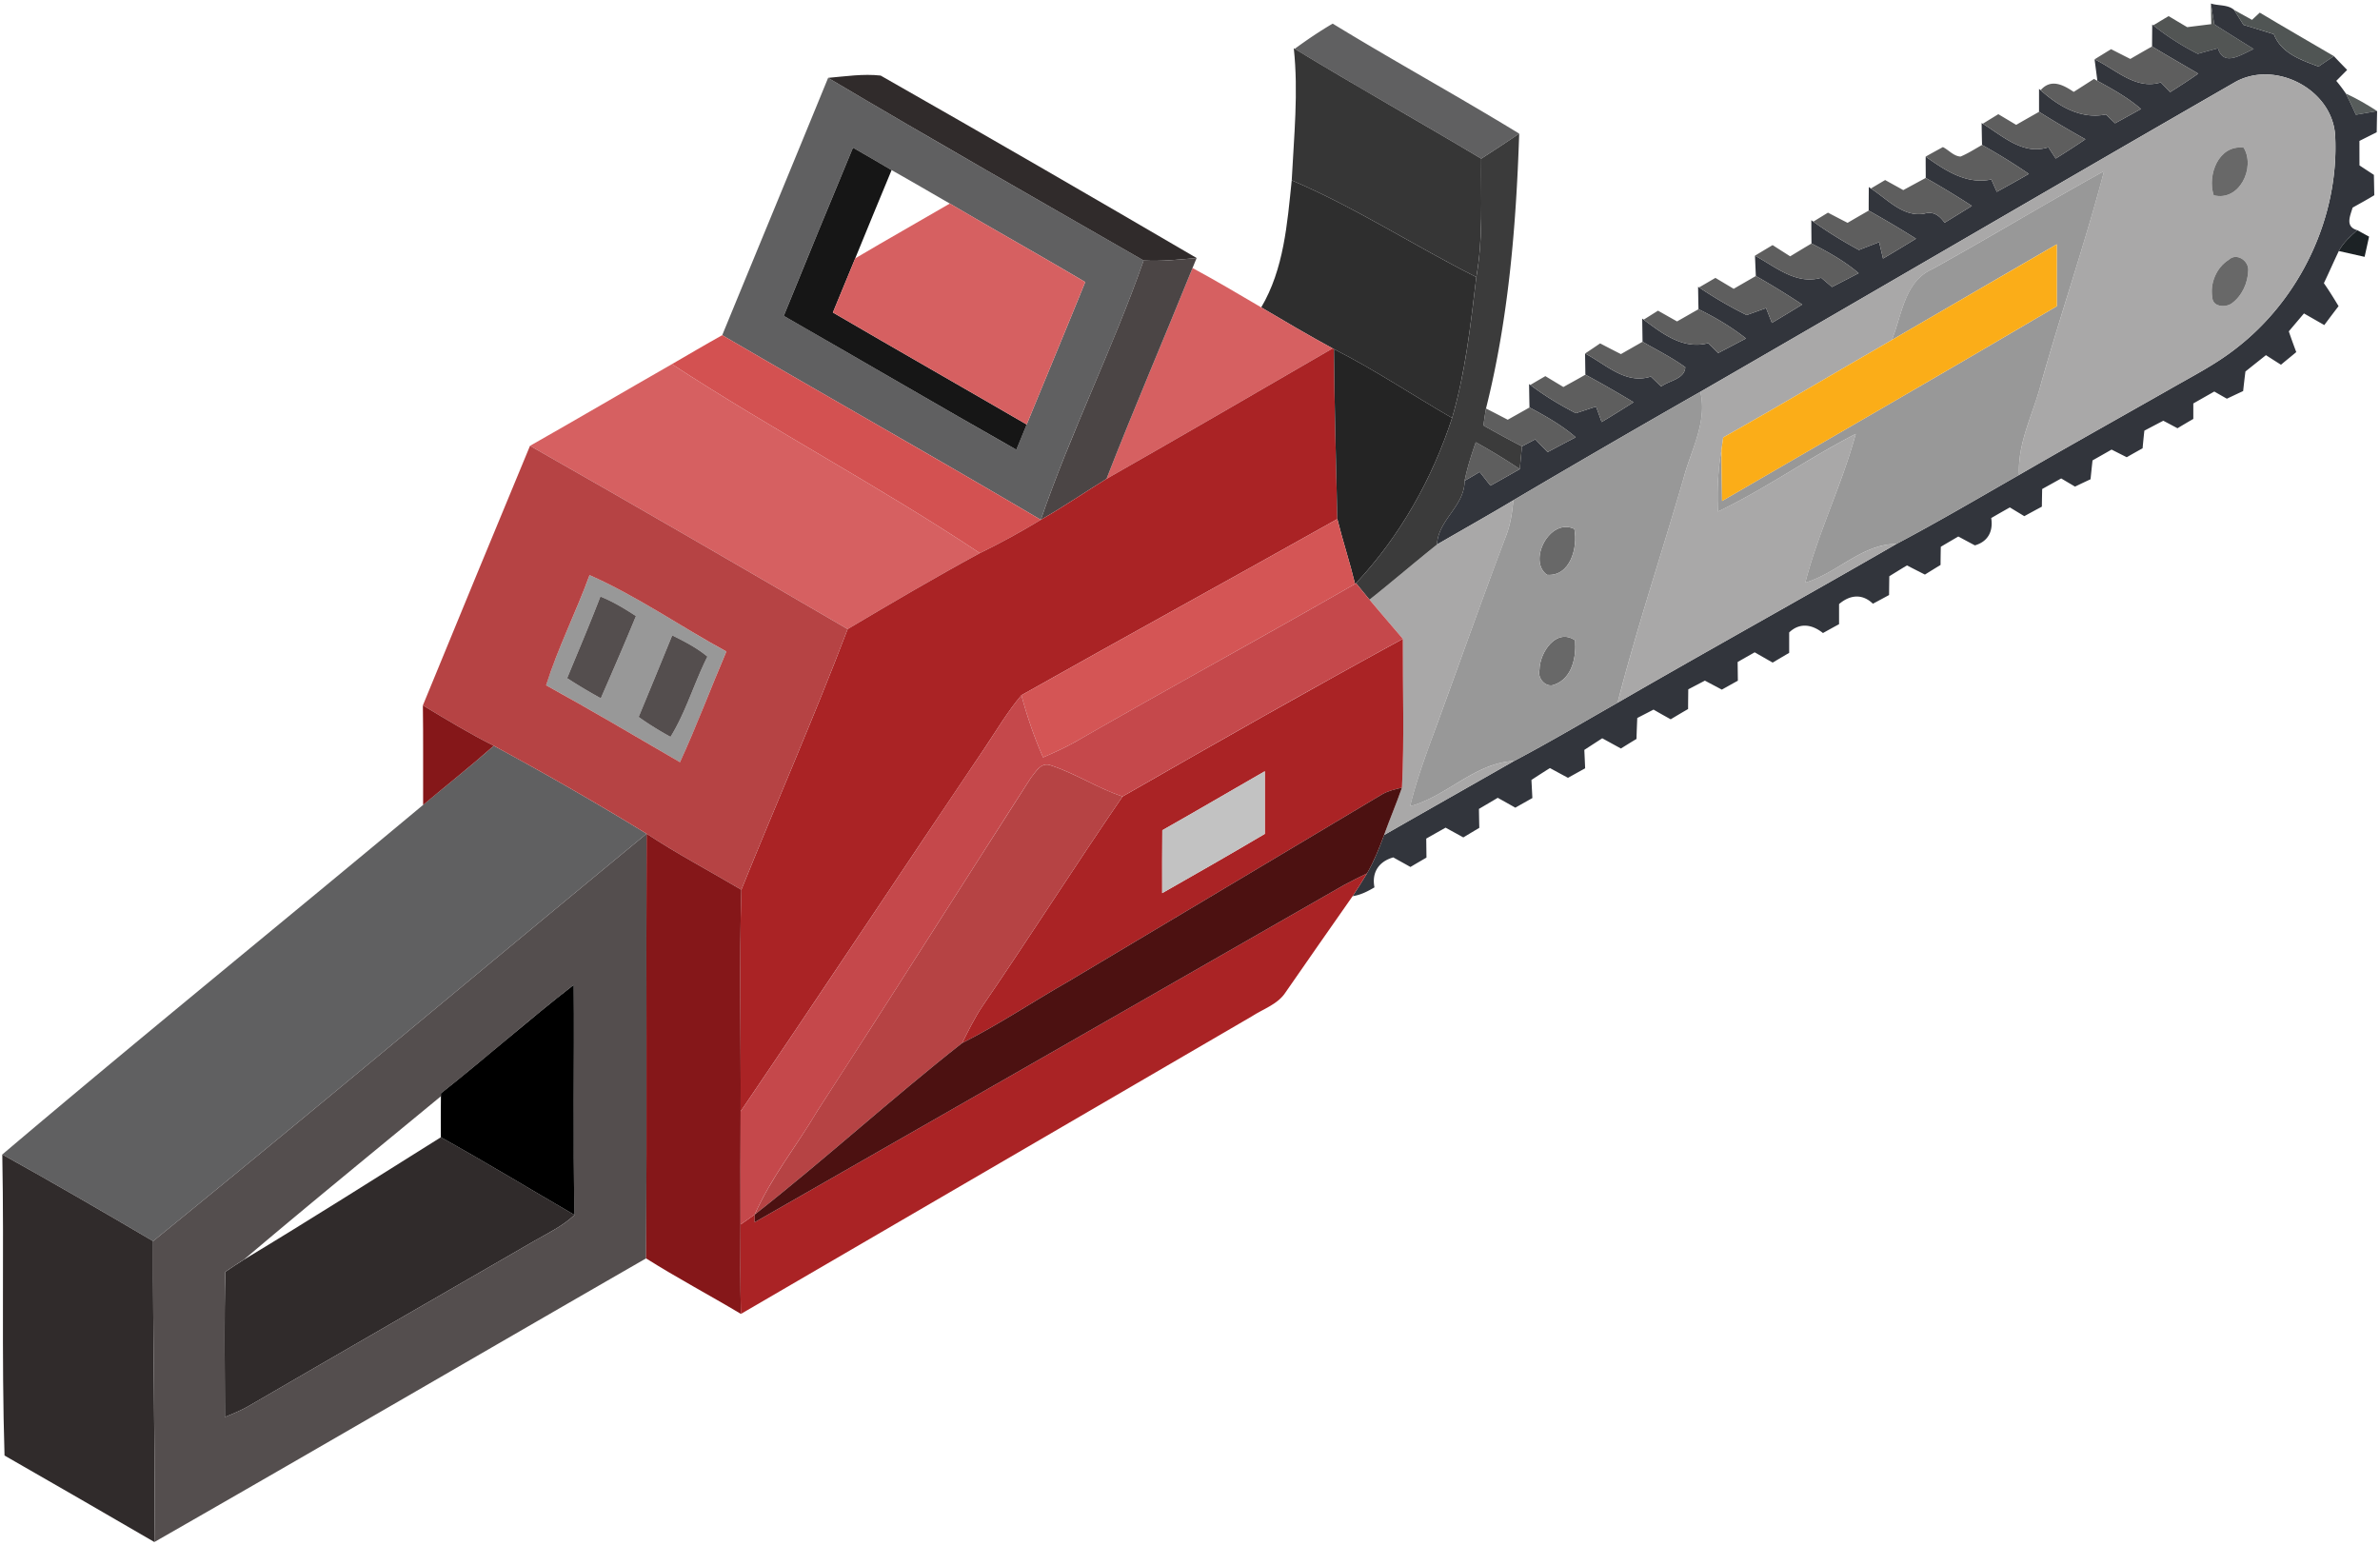 <svg width="540" height="263pt" viewBox="0 0 405 263" xmlns="http://www.w3.org/2000/svg"><path fill="#525554" d="M376.29 4.11c-.02-1.17-.05-2.34-.06-3.51l.56 3.53c2.23 1.43 4.47 2.82 6.72 4.22-1.98.82-5.08 3.13-6.08-.13-1.15.3-2.3.62-3.44.94a44.55 44.55 0 0 1-7.58-4.85c.65-.39 1.96-1.18 2.62-1.57 1.05.63 2.1 1.26 3.16 1.88l4.1-.51z"/><path fill="#32353c" d="M376.23.6c1.24.41 2.9.15 3.95 1.1.4.63 1.19 1.89 1.59 2.53 1.72.51 3.44 1.06 5.17 1.59 1.25 3.25 4.61 4.39 7.6 5.5.86-.59 1.73-1.18 2.61-1.77.74.79 1.5 1.57 2.26 2.35-.46.46-1.38 1.39-1.85 1.86.58.69 1.12 1.41 1.63 2.16.59 1.19 1.16 2.39 1.71 3.6 1.2-.2 2.4-.41 3.61-.62-.03 1.2-.05 2.4-.07 3.61-.73.36-2.2 1.1-2.94 1.47 0 1.39 0 2.78.01 4.17.81.54 1.63 1.07 2.45 1.61.02.86.05 2.59.07 3.46-1.21.74-2.46 1.42-3.69 2.11-.45 1.51-1.29 3.23.78 3.84-1.17 1.06-2.38 2.13-3.13 3.55-.87 1.81-1.67 3.66-2.54 5.47.89 1.27 1.7 2.59 2.5 3.91-.82 1.06-1.63 2.14-2.43 3.22-1.16-.66-2.31-1.32-3.46-1.98-.86 1.02-1.72 2.03-2.58 3.05.4 1.18.83 2.36 1.27 3.53-.87.73-1.75 1.43-2.6 2.15-.64-.4-1.92-1.22-2.56-1.63-1.17.93-2.33 1.85-3.49 2.78-.14 1.11-.27 2.22-.39 3.33-.93.43-1.85.87-2.77 1.3-.54-.3-1.6-.91-2.14-1.22-1.19.68-2.38 1.35-3.57 2.03v2.63c-.9.52-1.8 1.05-2.69 1.59-.81-.43-1.61-.86-2.42-1.28-1.08.56-2.15 1.13-3.22 1.69-.11 1-.21 2-.3 3-.91.5-1.81 1.01-2.7 1.52-.86-.43-1.72-.87-2.58-1.3-1.08.62-2.16 1.23-3.24 1.84-.12 1.07-.23 2.14-.34 3.21-.89.41-1.77.83-2.64 1.25l-2.35-1.39-3.24 1.8c-.02 1-.04 2-.05 3-1.01.54-2 1.08-2.99 1.62l-2.46-1.49c-1.07.6-2.12 1.2-3.17 1.81.36 2.26-.55 4.01-2.78 4.65-.95-.5-1.89-1.01-2.82-1.51-.75.44-2.24 1.31-2.98 1.75-.02 1.03-.04 2.06-.04 3.09-.9.55-1.78 1.09-2.66 1.64a432.9 432.9 0 0 1-3.06-1.56c-1.01.61-2.01 1.23-3 1.84-.02 1.06-.03 2.13-.04 3.2-.92.5-1.83.99-2.75 1.48-1.82-1.76-3.93-1.51-5.76.06v3.42c-.92.5-1.84 1.01-2.74 1.51-1.83-1.47-3.95-1.83-5.75-.1v3.47c-.7.41-2.11 1.24-2.81 1.66-1.03-.59-2.05-1.17-3.06-1.75-.97.55-1.94 1.1-2.9 1.65l.04 3.18c-.91.5-1.82 1.01-2.73 1.52-.96-.52-1.93-1.02-2.88-1.53-.71.37-2.12 1.11-2.83 1.48-.01 1.12-.03 2.23-.03 3.35-1 .58-1.98 1.16-2.96 1.75-.98-.54-1.96-1.09-2.92-1.65-.69.36-2.08 1.07-2.77 1.43-.05 1.19-.1 2.37-.13 3.56-.89.53-1.77 1.08-2.65 1.63l-3.18-1.74c-1.02.66-2.04 1.32-3.05 1.98.04.78.11 2.35.14 3.13-.98.54-1.95 1.08-2.92 1.62-1.03-.55-2.05-1.11-3.07-1.66-1.06.66-2.11 1.34-3.15 2.02l.16 3.08c-.97.55-1.94 1.09-2.9 1.64-1-.57-1.99-1.12-2.99-1.68-1.07.64-2.14 1.26-3.2 1.89.01.8.04 2.42.06 3.22-.91.54-1.82 1.09-2.72 1.63-1.01-.56-2.02-1.11-3.02-1.66-1.1.62-2.2 1.24-3.29 1.86l.04 3.23c-.91.53-1.82 1.06-2.73 1.6-.97-.55-1.95-1.08-2.92-1.63-2.45.69-3.7 2.55-3.2 5.1-1.16.69-2.37 1.3-3.72 1.5.85-1.28 1.66-2.58 2.46-3.89 1.19-2.06 2.07-4.27 2.89-6.51 7.36-4.22 14.76-8.4 22.13-12.61 5.96-3.14 11.76-6.58 17.61-9.91 15.76-9.12 31.7-17.92 47.46-27.03 7.06-3.73 13.94-7.78 20.86-11.74 8.5-4.92 17.07-9.71 25.6-14.56 3.8-2.19 7.75-4.18 11.22-6.89 11.02-8.45 17.68-22.42 16.97-36.31-.49-7.99-10.48-13.03-17.29-8.94-30.3 17.43-60.46 35.09-90.74 52.56a2457.52 2457.52 0 0 0-31.82 18.46c-4.29 2.57-8.66 5.01-12.99 7.53.2-4.25 4.71-6.52 4.7-10.85.86-.49 1.71-1 2.57-1.51.46.58 1.37 1.76 1.83 2.34 1.67-.93 3.33-1.87 4.99-2.82.12-1.3.24-2.59.38-3.87.56-.3 1.69-.9 2.26-1.2.69.73 1.39 1.45 2.1 2.18 1.58-.85 3.18-1.69 4.77-2.53-2.37-2.06-5.11-3.59-7.86-5.07-.03-1.33-.05-2.66-.07-3.98l.21.15c2.43 1.83 5.04 3.42 7.76 4.81 1.14-.38 2.28-.75 3.43-1.13.24.66.71 1.97.95 2.63 1.82-1.1 3.63-2.22 5.43-3.37-2.7-1.62-5.43-3.2-8.2-4.69-.01-.9-.04-2.7-.05-3.6 3.51 1.8 6.89 5.33 11.18 3.92.45.42 1.33 1.28 1.77 1.7 1.36-1.03 4.02-1.27 4.1-3.29-2.29-1.66-4.83-2.92-7.27-4.33l-.06-3.94.25.18c3.2 2.37 6.72 5.13 10.97 4 .43.42 1.28 1.26 1.71 1.68 1.57-.82 3.15-1.65 4.73-2.48-2.49-1.97-5.23-3.59-8.08-4.98-.03-1.27-.05-2.54-.07-3.81l.17.1c2.59 1.75 5.3 3.32 8.1 4.71 1.1-.4 2.2-.79 3.3-1.19.25.63.75 1.89.99 2.52 1.73-1.04 3.45-2.07 5.16-3.13-2.57-1.7-5.2-3.32-7.89-4.85-.04-.86-.11-2.59-.15-3.46 3.49 1.89 7.01 5 11.27 3.76.46.39 1.38 1.18 1.84 1.57 1.51-.79 3.02-1.56 4.53-2.35-2.41-2.07-5.2-3.61-8.02-5.05-.02-1.32-.03-2.65-.03-3.97l.34.25c2.48 1.78 5.08 3.37 7.76 4.82 1.15-.45 2.29-.89 3.44-1.33.17.7.5 2.1.66 2.79a397 397 0 0 0 5.61-3.38c-2.64-1.67-5.33-3.25-8.05-4.78 0-1.34.01-2.68.02-4.02l.35.26c2.8 1.78 5.48 4.95 9.13 4.27 1.5-.45 2.57.35 3.42 1.55 1.55-.95 3.1-1.9 4.64-2.86a153.15 153.15 0 0 0-7.85-4.76c0-1.21-.02-2.42-.01-3.63 3.29 2.33 6.91 4.79 11.17 3.89.23.53.7 1.58.93 2.11 1.82-1.01 3.65-2.01 5.45-3.06a102.02 102.02 0 0 0-7.96-4.92 466.5 466.5 0 0 1-.07-3.74l.19.13c3.4 2.07 6.86 5.41 11.17 4 .31.48.94 1.44 1.25 1.92 1.7-1.06 3.38-2.15 5.05-3.28-2.67-1.5-5.31-3.04-7.89-4.67v-3.9l.27.22c3.09 2.75 6.83 4.99 11.11 4.13.39.38 1.17 1.12 1.56 1.5l4.41-2.43c-2.24-1.94-4.84-3.38-7.42-4.79l-.48-3.66c3.59 1.68 6.97 5.24 11.27 3.92.4.42 1.19 1.24 1.58 1.66 1.62-1.01 3.22-2.05 4.79-3.15-2.62-1.54-5.26-3.05-7.86-4.62l.03-3.73.17.13a44.55 44.55 0 0 0 7.58 4.85c1.14-.32 2.29-.64 3.44-.94 1 3.26 4.1.95 6.08.13-2.25-1.4-4.49-2.79-6.72-4.22L376.23.6z"/><path fill="#505554" d="m380.18 1.7 3.04 1.68c.33-.31.99-.92 1.32-1.23 4.18 2.51 8.41 4.93 12.61 7.4-.88.59-1.75 1.18-2.61 1.77-2.99-1.11-6.35-2.25-7.6-5.5-1.73-.53-3.45-1.08-5.17-1.59-.4-.64-1.19-1.9-1.59-2.53z"/><path d="M220.32 8.31c2.08-1.53 4.23-2.98 6.46-4.29 10.48 6.41 21.26 12.31 31.74 18.72-2.13 1.45-4.3 2.86-6.46 4.26-10.54-6.3-21.25-12.3-31.74-18.69zM122.9 57.04c6-14.6 12.04-29.18 18.02-43.79 17.78 10.55 35.76 20.78 53.69 31.08-5.24 14.94-12.35 29.16-17.5 44.13-17.98-10.62-36.18-20.87-54.21-31.42m22.25-31.91c-3.96 9.53-7.89 19.07-11.78 28.63 13.21 7.56 26.34 15.26 39.58 22.77.58-1.43 1.17-2.86 1.76-4.29 3.32-8.08 6.68-16.14 9.96-24.24-7.64-4.53-15.39-8.85-23.04-13.36-3.31-1.9-6.59-3.83-9.91-5.69a534.98 534.98 0 0 0-6.57-3.82zM84.03 126.91c8.79 4.76 17.48 9.74 26 14.97-28.02 23.09-55.82 46.44-83.98 69.34-8.5-5-17.04-9.96-25.66-14.75 23.66-20.06 47.79-39.61 71.61-59.49 4.01-3.36 8.11-6.6 12.03-10.07z" fill="#606061"/><path fill="#363636" d="m220.16 8.21.16.1c10.49 6.39 21.2 12.39 31.74 18.69-.08 6.72.35 13.49-.84 20.15-10.56-5.31-20.52-11.83-31.41-16.46.38-7.48 1.16-15.01.35-22.48z"/><path d="M362.51 10.03c1.22-.71 2.45-1.42 3.7-2.12 2.6 1.57 5.24 3.08 7.86 4.62-1.57 1.1-3.17 2.14-4.79 3.15-.39-.42-1.18-1.24-1.58-1.66-4.3 1.32-7.68-2.24-11.27-3.92.93-.58 1.87-1.16 2.81-1.73 1.08.55 2.18 1.11 3.27 1.66zm-15.26 5.32c1.75-2.02 3.86-.91 5.63.29 1.15-.73 2.3-1.47 3.45-2.21l.58.33c2.58 1.41 5.18 2.85 7.42 4.79l-4.41 2.43c-.39-.38-1.17-1.12-1.56-1.5-4.28.86-8.02-1.38-11.11-4.13zm-4.16 5.9c1.29-.75 2.59-1.48 3.89-2.22 2.58 1.63 5.22 3.17 7.89 4.67-1.67 1.13-3.35 2.22-5.05 3.28-.31-.48-.94-1.44-1.25-1.92-4.31 1.41-7.77-1.93-11.17-4 .66-.41 1.99-1.22 2.65-1.63 1.01.61 2.03 1.21 3.04 1.82zm-15.4 5.4c.96-.55 1.95-1.08 2.93-1.62.99.49 1.85 1.57 3.01 1.61 1.28-.53 2.44-1.29 3.65-1.97 2.73 1.51 5.37 3.16 7.96 4.92-1.8 1.05-3.63 2.05-5.45 3.06-.23-.53-.7-1.58-.93-2.11-4.26.9-7.88-1.56-11.17-3.89zm-9.33 5.43c.61-.36 1.82-1.08 2.43-1.44l3.09 1.71c1.27-.69 2.54-1.38 3.82-2.07 2.66 1.5 5.28 3.1 7.85 4.76-1.54.96-3.09 1.91-4.64 2.86-.85-1.2-1.92-2-3.42-1.55-3.65.68-6.33-2.49-9.13-4.27zm-9.79 5.64c.63-.39 1.87-1.15 2.49-1.53 1.11.58 2.22 1.16 3.34 1.73 1.19-.7 2.39-1.39 3.59-2.08 2.72 1.53 5.41 3.11 8.05 4.78a397 397 0 0 1-5.61 3.38c-.16-.69-.49-2.09-.66-2.79-1.15.44-2.29.88-3.44 1.33-2.68-1.45-5.28-3.04-7.76-4.82zm-9.93 5.79c.99-.6 2-1.2 3-1.8.99.64 1.99 1.27 2.99 1.91 1.21-.73 2.41-1.46 3.63-2.18 2.82 1.44 5.61 2.98 8.02 5.05-1.51.79-3.02 1.56-4.53 2.35-.46-.39-1.38-1.18-1.84-1.57-4.26 1.24-7.78-1.87-11.27-3.76zm-3.62 5.64c1.25-.73 2.51-1.45 3.77-2.18 2.69 1.53 5.32 3.15 7.89 4.85-1.71 1.06-3.43 2.09-5.16 3.13-.24-.63-.74-1.89-.99-2.52-1.1.4-2.2.79-3.3 1.19-2.8-1.39-5.51-2.96-8.1-4.71.69-.4 2.08-1.21 2.78-1.62 1.03.62 2.07 1.24 3.11 1.86zM279.7 54.4c.61-.38 1.83-1.15 2.44-1.53l3.24 1.83c1.22-.69 2.43-1.39 3.65-2.08 2.85 1.39 5.59 3.01 8.08 4.98-1.58.83-3.16 1.66-4.73 2.48-.43-.42-1.28-1.26-1.71-1.68-4.25 1.13-7.77-1.63-10.97-4zm-.19 3.76c2.44 1.41 4.98 2.67 7.27 4.33-.08 2.02-2.74 2.26-4.1 3.29-.44-.42-1.32-1.28-1.77-1.7-4.29 1.41-7.67-2.12-11.18-3.92.85-.56 1.71-1.14 2.56-1.72 1.17.61 2.35 1.22 3.54 1.82 1.22-.7 2.45-1.39 3.68-2.1zm-19.1 7.35c.64-.38 1.92-1.13 2.56-1.5 1.02.62 2.04 1.23 3.07 1.85 1.24-.7 2.5-1.37 3.74-2.1 2.77 1.49 5.5 3.07 8.2 4.69-1.8 1.15-3.61 2.27-5.43 3.37-.24-.66-.71-1.97-.95-2.63-1.15.38-2.29.75-3.43 1.13-2.72-1.39-5.33-2.98-7.76-4.81zm-7.54 4.01c1.23.62 2.47 1.27 3.7 1.91 1.23-.7 2.47-1.38 3.7-2.09 2.75 1.48 5.49 3.01 7.86 5.07-1.59.84-3.19 1.68-4.77 2.53-.71-.73-1.41-1.45-2.1-2.18-.57.3-1.7.9-2.26 1.2-2.22-1.14-4.41-2.33-6.57-3.56.13-.96.28-1.93.44-2.88zm-1.74 5.74c2.55 1.42 5.06 2.93 7.49 4.57-1.66.95-3.32 1.89-4.99 2.82-.46-.58-1.37-1.76-1.83-2.34-.86.51-1.71 1.02-2.57 1.51.45-2.24 1.15-4.41 1.9-6.56z" fill="#5e5e5e"/><path d="M140.92 13.25c2.97-.26 5.96-.72 8.94-.39 17.99 10.23 35.9 20.61 53.77 31.05-3 .26-6.01.6-9.02.42-17.93-10.3-35.91-20.53-53.69-31.08zM41.48 214.38c11.27-6.79 22.38-13.85 33.54-20.84 7.67 4.26 15.17 8.82 22.75 13.22-1.97 1.85-4.41 3.04-6.74 4.36-16.23 9.38-32.48 18.72-48.68 28.14-1.3.75-2.69 1.33-4.08 1.88-.01-8.23-.13-16.47.07-24.7 1.04-.7 2.07-1.41 3.14-2.06zM.39 196.47c8.62 4.79 17.16 9.75 25.66 14.75-.06 17.07.38 34.13.22 51.2-8.48-4.95-16.99-9.83-25.5-14.72-.53-17.07-.06-34.15-.38-51.23z" fill="#302b2b"/><path d="M380.08 14.12c6.81-4.09 16.8.95 17.29 8.94.71 13.89-5.95 27.86-16.97 36.31-3.47 2.71-7.42 4.7-11.22 6.89-8.53 4.85-17.1 9.64-25.6 14.56-.29-5.43 2.39-10.34 3.72-15.46 3.42-12.13 7.55-24.06 10.75-36.25-9.82 5.43-19.42 11.26-29.24 16.69-4.74 2.11-5.16 7.81-6.88 12.06-9.58 5.51-19.07 11.17-28.7 16.59-.07.53-.21 1.59-.29 2.11-.62 3.47-.75 6.99-.6 10.5 8.1-3.88 15.45-9.13 23.45-13.22-2.34 8.62-6.35 16.67-8.59 25.32 5.43-1.62 9.65-6.57 15.52-6.6-15.76 9.11-31.7 17.91-47.46 27.03 3.31-12.86 7.53-25.45 11.23-38.2 1.26-4.82 4.08-9.57 2.85-14.71 30.28-17.47 60.44-35.13 90.74-52.56m-3.38 19.11c4.37 1.12 7.16-4.72 5.1-8.1-4.27-.52-6.22 4.63-5.1 8.1m2.58 10.97c-2.11 1.32-3.24 3.99-2.81 6.42.05 1.61 2.18 1.75 3.24 1.05 1.8-1.28 2.81-3.5 2.87-5.68.07-1.67-2.01-3.02-3.3-1.79zM244.53 92.67c4.33-2.52 8.7-4.96 12.99-7.53-.18 2.06-.49 4.14-1.25 6.08-3.78 9.98-7.35 20.04-11 30.06-1.91 5.27-3.99 10.48-5.32 15.93 6.29-1.7 11.03-7.39 17.7-7.71-7.37 4.21-14.77 8.39-22.13 12.61.97-2.7 2.1-5.35 3.05-8.07.42-8.43.11-16.88.15-25.32-1.89-2.22-3.8-4.44-5.67-6.67 3.87-3.08 7.62-6.3 11.48-9.38z" fill="#a9a8a8"/><path fill="#434847" opacity=".89" d="M399.19 15.92c1.85.85 3.61 1.87 5.32 2.98-1.21.21-2.41.42-3.61.62-.55-1.21-1.12-2.41-1.71-3.6z"/><path fill="#3b3b3b" d="M252.06 27c2.16-1.4 4.33-2.81 6.46-4.26-.52 15.71-1.81 31.49-5.65 46.78-.16.95-.31 1.92-.44 2.88 2.16 1.23 4.35 2.42 6.57 3.56-.14 1.28-.26 2.57-.38 3.87-2.43-1.64-4.94-3.15-7.49-4.57-.75 2.15-1.45 4.32-1.9 6.56.01 4.33-4.5 6.6-4.7 10.85-3.86 3.08-7.61 6.3-11.48 9.38a284 284 0 0 1-2.3-2.81c7.47-7.97 12.97-17.74 16.35-28.11 2.28-7.81 3.16-15.93 4.12-23.98 1.19-6.66.76-13.43.84-20.15z"/><path fill="#161616" d="M145.15 25.13c2.2 1.26 4.39 2.53 6.57 3.82-2.08 5-4.14 10.01-6.19 15.02-1.26 3.08-2.53 6.15-3.8 9.21 10.96 6.4 22 12.68 32.98 19.06-.59 1.43-1.18 2.86-1.76 4.29-13.24-7.51-26.37-15.21-39.58-22.77 3.89-9.56 7.82-19.1 11.78-28.63z"/><path d="M376.7 33.23c-1.12-3.47.83-8.62 5.1-8.1 2.06 3.38-.73 9.22-5.1 8.1zm2.58 10.97c1.29-1.23 3.37.12 3.3 1.79-.06 2.18-1.07 4.4-2.87 5.68-1.06.7-3.19.56-3.24-1.05-.43-2.43.7-5.1 2.81-6.42zM263.25 97.82c-3.33-2.38.46-9.78 4.65-7.81.64 3.13-.69 8.14-4.65 7.81zm-1.28 16.16c.03-2.91 2.84-7.2 6.06-5.01.21 2.83-.47 6.43-3.49 7.53-1.46.65-2.98-1.08-2.57-2.52z" fill="#686868"/><path d="M328.81 45.8c9.82-5.43 19.42-11.26 29.24-16.69-3.2 12.19-7.33 24.12-10.75 36.25-1.33 5.12-4.01 10.03-3.72 15.46-6.92 3.96-13.8 8.01-20.86 11.74-5.87.03-10.09 4.98-15.52 6.6 2.24-8.65 6.25-16.7 8.59-25.32-8 4.09-15.35 9.34-23.45 13.22-.15-3.51-.02-7.03.6-10.5-.02 2.9.07 5.8.1 8.7 19-11.04 38.05-21.99 56.97-33.15-.01-3.52 0-7.03-.01-10.54-9.37 5.41-18.71 10.86-28.07 16.29 1.72-4.25 2.14-9.95 6.88-12.06zm-71.29 39.34a2457.52 2457.52 0 0 1 31.82-18.46c1.23 5.14-1.59 9.89-2.85 14.71-3.7 12.75-7.92 25.34-11.23 38.2-5.85 3.33-11.65 6.77-17.61 9.91-6.67.32-11.41 6.01-17.7 7.71 1.33-5.45 3.41-10.66 5.32-15.93 3.65-10.02 7.22-20.08 11-30.06.76-1.94 1.07-4.02 1.25-6.08m5.73 12.68c3.96.33 5.29-4.68 4.65-7.81-4.19-1.97-7.98 5.43-4.65 7.81m-1.28 16.16c-.41 1.44 1.11 3.17 2.57 2.52 3.02-1.1 3.7-4.7 3.49-7.53-3.22-2.19-6.03 2.1-6.06 5.01zM100.32 97.87c8.11 3.58 15.49 8.75 23.29 13-2.67 6.27-5.06 12.65-7.9 18.84-7.57-4.41-15.11-8.86-22.78-13.09 2.02-6.41 5.09-12.43 7.39-18.75m1.85 3.65c-1.79 4.66-3.75 9.26-5.66 13.89a92.1 92.1 0 0 0 5.73 3.42c2.03-4.65 4.05-9.3 5.98-13.99-1.93-1.26-3.91-2.46-6.05-3.32m12.22 6.61c-1.89 4.63-3.79 9.26-5.71 13.88 1.73 1.25 3.56 2.36 5.42 3.39 2.64-4.28 4.02-9.18 6.28-13.66-1.81-1.5-3.9-2.58-5.99-3.61z" fill="#989898"/><path fill="#2e2e2e" d="M219.81 30.69c10.89 4.63 20.85 11.15 31.41 16.46-.96 8.05-1.84 16.17-4.12 23.98-6.72-3.88-13.18-8.22-20.1-11.72l-.23-.12c-4.1-2.23-8.13-4.6-12.15-6.98 3.86-6.53 4.43-14.25 5.19-21.62z"/><path d="M145.53 43.97c5.33-3.16 10.74-6.2 16.1-9.33 7.65 4.51 15.4 8.83 23.04 13.36-3.28 8.1-6.64 16.16-9.96 24.24-10.98-6.38-22.02-12.66-32.98-19.06 1.27-3.06 2.54-6.13 3.8-9.21zm57.4 1.64c3.95 2.13 7.81 4.42 11.69 6.7 4.02 2.38 8.05 4.75 12.15 6.98-12.8 7.43-25.61 14.87-38.48 22.2 4.69-12.04 9.81-23.9 14.64-35.88zM90.19 75.87c8.08-4.58 16.09-9.29 24.15-13.9 17.15 11.21 35.34 20.8 52.4 32.16-7.6 4.13-15.06 8.51-22.5 12.93-17.97-10.47-35.96-20.91-54.05-31.19z" fill="#d66061"/><path fill="#1c2225" d="M401.12 39.17c.51.27 1.52.83 2.02 1.1-.26 1.15-.52 2.29-.76 3.44-1.47-.33-2.94-.66-4.39-.99.75-1.42 1.96-2.49 3.13-3.55z"/><path fill="#fbad18" d="M321.93 57.86c9.36-5.43 18.7-10.88 28.07-16.29.01 3.51 0 7.02.01 10.54-18.92 11.16-37.97 22.11-56.97 33.15-.03-2.9-.12-5.8-.1-8.7.08-.52.22-1.58.29-2.11 9.63-5.42 19.12-11.08 28.7-16.59z"/><path fill="#4b4545" d="M194.61 44.33c3.01.18 6.02-.16 9.02-.42-.17.42-.52 1.27-.7 1.7-4.83 11.98-9.95 23.84-14.64 35.88-3.73 2.31-7.36 4.79-11.18 6.97 5.15-14.97 12.26-29.19 17.5-44.13z"/><path fill="#d35151" d="M114.34 61.97c2.85-1.65 5.69-3.33 8.56-4.93 18.03 10.55 36.23 20.8 54.21 31.42-3.37 2.04-6.83 3.95-10.37 5.67-17.06-11.36-35.25-20.95-52.4-32.16z"/><path d="m226.77 59.29.23.12c.07 9.64.36 19.28.57 28.92-17.89 10.05-35.89 19.91-53.76 29.98-2.38 2.83-4.26 6.03-6.32 9.09-13.87 20.55-27.54 41.23-41.46 61.73.06-12.57-.24-25.15.12-37.71 5.99-14.81 12.41-29.44 18.09-44.36 7.44-4.42 14.9-8.8 22.5-12.93 3.54-1.72 7-3.63 10.37-5.67 3.82-2.18 7.45-4.66 11.18-6.97 12.87-7.33 25.68-14.77 38.48-22.2zm-35.74 76.25c15.81-9.07 31.68-18.08 47.69-26.82-.04 8.44.27 16.89-.15 25.32-1.14.28-2.32.52-3.35 1.12-17.75 10.6-35.52 21.18-53.28 31.78-6.1 3.47-11.94 7.41-18.22 10.57 1.09-2.14 2.13-4.31 3.48-6.31 8.07-11.8 15.74-23.87 23.83-35.66m6.76 5.75c-.03 3.56-.03 7.13-.02 10.7 5.84-3.32 11.68-6.66 17.46-10.08v-10.66c-5.82 3.34-11.6 6.74-17.44 10.04zm30.87 9.35c1.3-.71 2.63-1.36 3.97-2.02-.8 1.31-1.61 2.61-2.46 3.89-3.81 5.42-7.59 10.87-11.37 16.31-1.33 2.1-3.84 2.87-5.83 4.17-28.97 16.87-57.93 33.74-86.89 50.61-.12-5.07-.11-10.14-.07-15.21.81-.57 1.63-1.11 2.42-1.7l-.01 1.31c33.42-19.11 66.84-38.22 100.24-57.36z" fill="#aa2325"/><path fill="#242424" d="M227 59.41c6.92 3.5 13.38 7.84 20.1 11.72-3.38 10.37-8.88 20.14-16.35 28.11l-.16.13c-.9-3.71-2.1-7.34-3.02-11.04-.21-9.64-.5-19.28-.57-28.92z"/><path d="M71.96 120.04c6.05-14.73 12.12-29.46 18.23-44.17 18.09 10.28 36.08 20.72 54.05 31.19-5.68 14.92-12.1 29.55-18.09 44.36-5.37-3.19-10.91-6.09-16.12-9.54-8.52-5.23-17.21-10.21-26-14.97-4.14-2.07-8.11-4.48-12.07-6.87m28.36-22.17c-2.3 6.32-5.37 12.34-7.39 18.75 7.67 4.23 15.21 8.68 22.78 13.09 2.84-6.19 5.23-12.57 7.9-18.84-7.8-4.25-15.18-9.42-23.29-13zm75.11 34.49c.87-1.05 1.76-2.77 3.41-2.1 4.21 1.38 7.96 3.89 12.19 5.28-8.09 11.79-15.76 23.86-23.83 35.66-1.35 2-2.39 4.17-3.48 6.31-12 9.43-23.28 19.75-35.29 29.18 2.8-6.33 7.18-11.74 10.68-17.67 12.22-18.81 24.19-37.79 36.32-56.66z" fill="#b64344"/><path fill="#d45555" d="M173.81 118.31c17.87-10.07 35.87-19.93 53.76-29.98.92 3.7 2.12 7.33 3.02 11.04-15.54 8.93-31.28 17.51-46.82 26.43-2.01 1.19-4.13 2.17-6.27 3.09-1.51-3.43-2.72-6.97-3.69-10.58z"/><path fill="#c5484b" d="m230.59 99.37.16-.13a284 284 0 0 0 2.3 2.81c1.87 2.23 3.78 4.45 5.67 6.67-16.01 8.74-31.88 17.75-47.69 26.82-4.23-1.39-7.98-3.9-12.19-5.28-1.65-.67-2.54 1.05-3.41 2.1-12.13 18.87-24.1 37.85-36.32 56.66-3.5 5.93-7.88 11.34-10.68 17.67-.79.59-1.61 1.13-2.42 1.7-.01-6.42-.03-12.84.02-19.26 13.92-20.5 27.59-41.18 41.46-61.73 2.06-3.06 3.94-6.26 6.32-9.09.97 3.61 2.18 7.15 3.69 10.58 2.14-.92 4.26-1.9 6.27-3.09 15.54-8.92 31.28-17.5 46.82-26.43z"/><path d="M102.17 101.52c2.14.86 4.12 2.06 6.05 3.32-1.93 4.69-3.95 9.34-5.98 13.99a92.1 92.1 0 0 1-5.73-3.42c1.91-4.63 3.87-9.23 5.66-13.89zm12.22 6.61c2.09 1.03 4.18 2.11 5.99 3.61-2.26 4.48-3.64 9.38-6.28 13.66-1.86-1.03-3.69-2.14-5.42-3.39 1.92-4.62 3.82-9.25 5.71-13.88zM26.05 211.22c28.16-22.9 55.96-46.25 83.98-69.34-.1 24.09.07 48.19-.09 72.27-27.91 16.06-55.72 32.28-83.67 48.27.16-17.07-.28-34.13-.22-51.2m48.98-25.15v.49c-11.21 9.25-22.47 18.43-33.55 27.82-1.07.65-2.1 1.36-3.14 2.06-.2 8.23-.08 16.47-.07 24.7 1.39-.55 2.78-1.13 4.08-1.88 16.2-9.42 32.45-18.76 48.68-28.14 2.33-1.32 4.77-2.51 6.74-4.36-.3-13.05-.02-26.1-.14-39.15-7.68 5.96-14.97 12.43-22.6 18.46z" fill="#544e4e"/><path d="M71.96 120.04c3.96 2.39 7.93 4.8 12.07 6.87-3.92 3.47-8.02 6.71-12.03 10.07-.02-5.65.04-11.29-.04-16.94zm38.07 21.84c5.21 3.45 10.75 6.35 16.12 9.54-.36 12.56-.06 25.14-.12 37.71-.05 6.42-.03 12.84-.02 19.26-.04 5.07-.05 10.14.07 15.21-5.35-3.2-10.86-6.12-16.14-9.45.16-24.08-.01-48.18.09-72.27z" fill="#851719"/><path fill="#c2c2c2" d="M197.79 141.29c5.84-3.3 11.62-6.7 17.44-10.04v10.66c-5.78 3.42-11.62 6.76-17.46 10.08-.01-3.57-.01-7.14.02-10.7z"/><path fill="#4c1111" d="M235.22 135.16c1.03-.6 2.21-.84 3.35-1.12-.95 2.72-2.08 5.37-3.05 8.07-.82 2.24-1.7 4.45-2.89 6.51-1.34.66-2.67 1.31-3.97 2.02-33.4 19.14-66.82 38.25-100.24 57.36l.01-1.31c12.01-9.43 23.29-19.75 35.29-29.18 6.28-3.16 12.12-7.1 18.22-10.57 17.76-10.6 35.53-21.18 53.28-31.78z"/><path d="M75.03 186.07c7.63-6.03 14.92-12.5 22.6-18.46.12 13.05-.16 26.1.14 39.15-7.58-4.4-15.08-8.96-22.75-13.22-.02-2.32-.02-4.65.01-6.98v-.49z"/></svg>